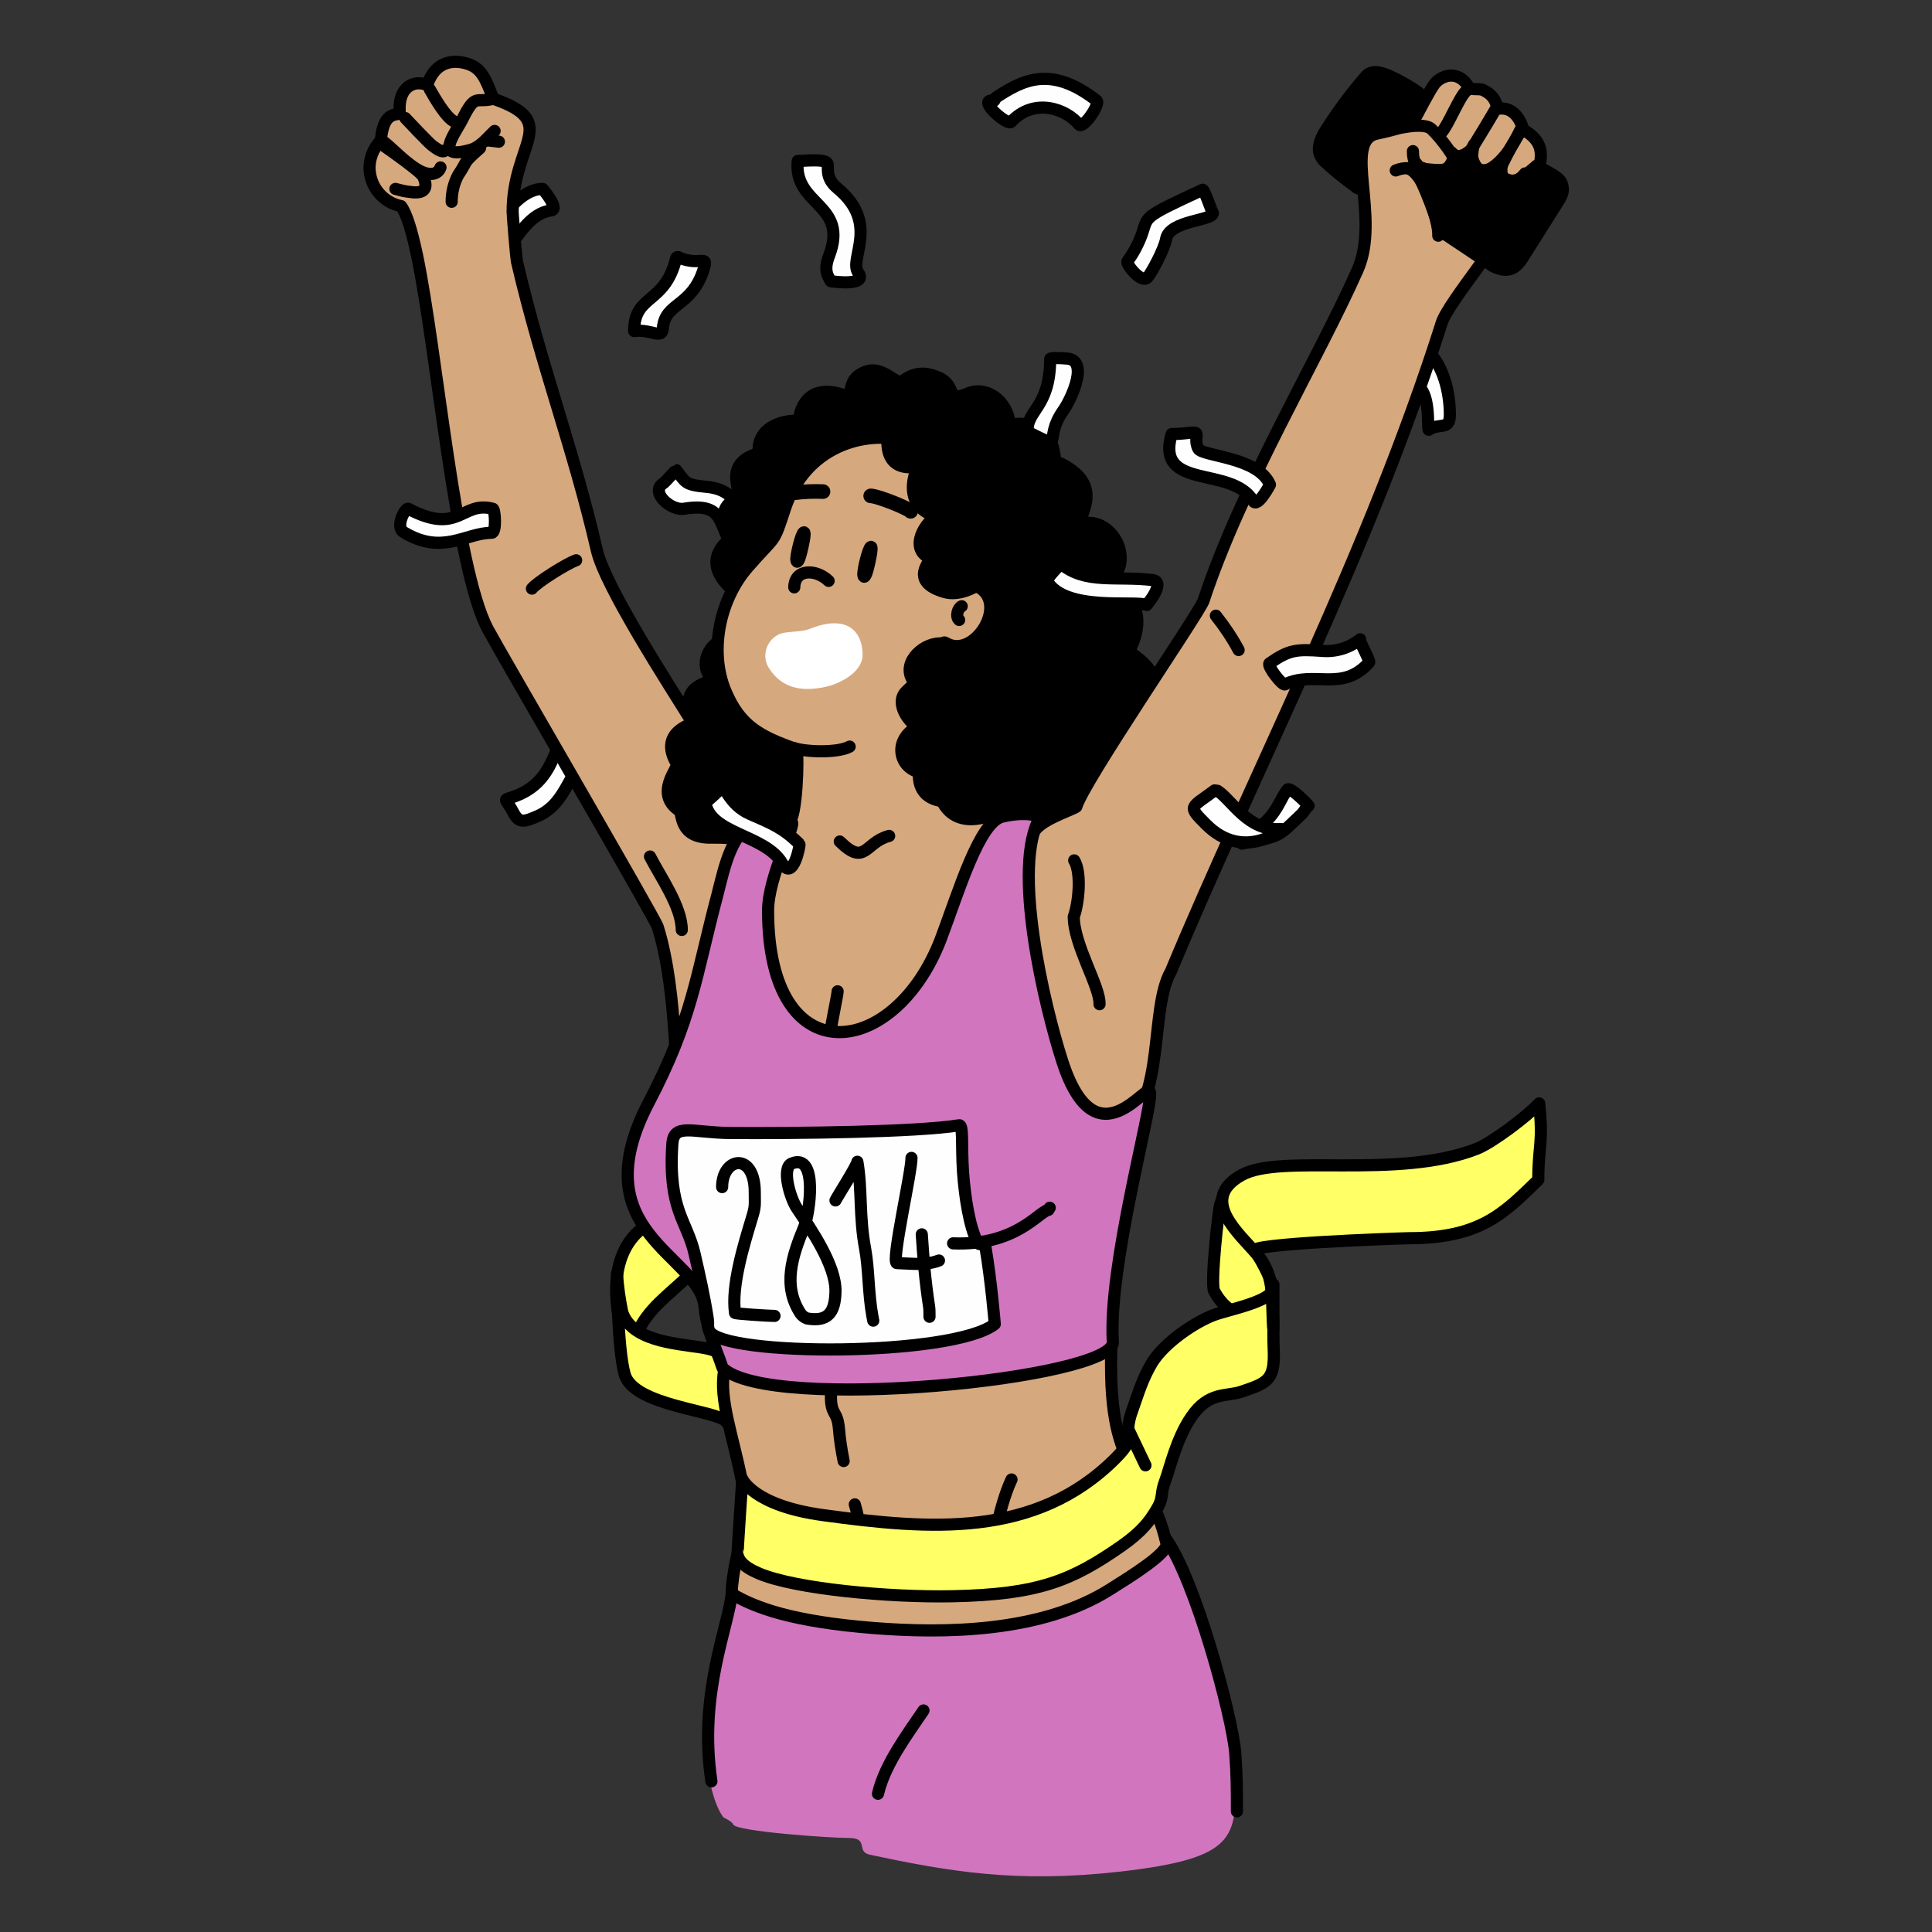 <?xml version="1.0" encoding="utf-8"?>
<!-- Generator: Adobe Illustrator 26.3.1, SVG Export Plug-In . SVG Version: 6.00 Build 0)  -->
<svg version="1.1" id="Layer_1" xmlns="http://www.w3.org/2000/svg" xmlns:xlink="http://www.w3.org/1999/xlink" x="0px" y="0px"
	 viewBox="0 0 450 450" style="enable-background:new 0 0 450 450;" xml:space="preserve">
<rect x="0" y="0" width="450" height="450" fill="#333333" stroke="none"/>
<style type="text/css">
	.st0{fill-rule:evenodd;clip-rule:evenodd;fill:#FEFEFE;}
	.st1{fill:none;stroke:#000000;stroke-width:2.83;stroke-linecap:round;stroke-linejoin:round;}
	.st2{fill-rule:evenodd;clip-rule:evenodd;fill:#D6A87E;}
	.st3{fill-rule:evenodd;clip-rule:evenodd;fill:#D175BF;}
	.st4{fill-rule:evenodd;clip-rule:evenodd;fill:#FFFF66;}
	.st5{fill-rule:evenodd;clip-rule:evenodd;}
	.st6{fill:none;stroke:#000000;stroke-width:3.4;stroke-linecap:round;stroke-linejoin:round;}
	.st7{fill-rule:evenodd;clip-rule:evenodd;fill:#FFFFFF;}
	.st8{fill:none;stroke:#FFFFFF;stroke-width:2.83;stroke-linecap:round;stroke-linejoin:round;}
</style>
<path class="st0" d="M157.5,109.5c2.3,2.9,1.9,3.4,7.1,3.9c10.2,0.9,6.4,11.2,13.4,8c0,0,0.5,4.3-0.7,5.3c-0.8,0.7-2.3,0.9-4.8,0.2
	c-6.5-2-1.8-10.3-13.2-8.4c-3.1,0.5-8.1-4-4.7-6C155,112.2,157.4,109.5,157.5,109.5z"/>
<path class="st1" d="M157.5,109.5c2.3,2.9,1.9,3.4,7.1,3.9c10.2,0.9,6.4,11.2,13.4,8c0,0,0.5,4.3-0.7,5.3c-0.8,0.7-2.3,0.9-4.8,0.2
	c-6.5-2-1.8-10.3-13.2-8.4c-3.1,0.5-8.1-4-4.7-6C155,112.2,157.4,109.5,157.5,109.5z"/>
<path class="st0" d="M106.7,60.5c10.8,8.7,12-10.2,21.7-11.5c2-0.3-2-5-2-5c-7,0-12.2,12-14.2,12.1s-2.8-1.1-3.5-0.9
	C108.2,55.3,107.8,57.7,106.7,60.5z"/>
<path class="st1" d="M106.7,60.5c10.8,8.7,12-10.2,21.7-11.5c2-0.3-2-5-2-5c-7,0-12.2,12-14.2,12.1s-2.8-1.1-3.5-0.9
	C108.2,55.3,107.8,57.7,106.7,60.5z"/>
<path class="st0" d="M332,81.2c4.2,3.6,5.7,10.2,5.7,15.4c0,3.8-2.5,1.8-4.9,3.5c-0.4,0.3,0.4-6.6-1.8-9.5
	C327,85.4,329.5,87.9,332,81.2z"/>
<path class="st1" d="M332,81.2c4.2,3.6,5.7,10.2,5.7,15.4c0,3.8-2.5,1.8-4.9,3.5c-0.4,0.3,0.4-6.6-1.8-9.5
	C327,85.4,329.5,87.9,332,81.2z"/>
<path class="st0" d="M135.9,168.5c-8.4,1.8-4.4,13.3-16.9,17.3c-2,0.6-1.1,0.2,0.7,3.7c1.3,2.4,2.7,1.8,5.5,0.6
	c7.1-3.1,7-10.8,13.4-15.9C138.8,174,136.2,168.5,135.9,168.5z"/>
<path class="st1" d="M135.9,168.5c-8.4,1.8-4.4,13.3-16.9,17.3c-2,0.6-1.1,0.2,0.7,3.7c1.3,2.4,2.7,1.8,5.5,0.6
	c7.1-3.1,7-10.8,13.4-15.9C138.8,174,136.2,168.5,135.9,168.5z"/>
<path class="st0" d="M289.3,196.5c9.4-1.9,8.1-1.4,14-7c0.3-0.3,1.2-1.8,1.5-1.8c-0.4-0.6-4.3-4.5-4.9-3.8c-1.5,1.8-2.1,4.5-4.9,7.3
	C294,192,290.3,196.3,289.3,196.5z"/>
<path class="st1" d="M289.3,196.5c9.4-1.9,8.1-1.4,14-7c0.3-0.3,1.2-1.8,1.5-1.8c-0.4-0.6-4.3-4.5-4.9-3.8c-1.5,1.8-2.1,4.5-4.9,7.3
	C294,192,290.3,196.3,289.3,196.5z"/>
<path class="st2" d="M119.4,49.4c0-16.3,11.4-20.9-4.5-26.4c-1.8-4.6-2.7-7.2-6.2-8.2c-3-0.9-7.3-0.7-9.2,5
	c-3.1-1.3-6.8,0.5-6.4,6.2c0.1,1.5-3.7-1.2-4.4,6.7c-1.8,1.9-2.8,4.4-2.6,7c0.3,4.1,3.3,7.5,7.3,8.3c1.3,1.7,2.5,5.7,3.7,11.3
	c4.7,22.4,8.9,72.8,16.5,87.2c2.7,5.1,39,67.4,39.6,69.4c5,16,3.6,38.6,5.5,36.8c5-4.9,23-53.7,17.4-56.9c-9.9-6.2-4-10.2-14.7-27.3
	c-5.4-8.7-20.5-31.9-22.4-40.4c-5.5-23.8-12.9-42.8-18.5-66.8C120.2,60.6,119.4,49.7,119.4,49.4z"/>
<path class="st1" d="M119.4,49.4c0-16.3,11.4-20.9-4.5-26.4c-1.8-4.6-2.7-7.2-6.2-8.2c-3-0.9-7.3-0.7-9.2,5
	c-3.1-1.3-6.8,0.5-6.4,6.2c0.1,1.5-3.7-1.2-4.4,6.7c-1.8,1.9-2.8,4.4-2.6,7c0.3,4.1,3.3,7.5,7.3,8.3c1.3,1.7,2.5,5.7,3.7,11.3
	c4.7,22.4,8.9,72.8,16.5,87.2c2.7,5.1,39,67.4,39.6,69.4c5,16,3.6,38.6,5.5,36.8c5-4.9,23-53.7,17.4-56.9c-9.9-6.2-4-10.2-14.7-27.3
	c-5.4-8.7-20.5-31.9-22.4-40.4c-5.5-23.8-12.9-42.8-18.5-66.8C120.2,60.6,119.4,49.7,119.4,49.4z"/>
<path class="st3" d="M168.5,423.3c-5.1-6.7-5.9-30.5-1.9-38.6c1.1-2.2,2.8-12.9,6-11.8c7.7,2.7,21.1,6.3,29,6.8
	c8.5,0.5,11.4,1,20.5,0.6c6.2-0.3,29-5.5,34.5-8.4c5.1-2.7,10.1-6.8,14.9-11.2c6.3-5.7,16.5,48.5,16.4,53.6
	c-0.2,13.6,0.2,18.5-26.7,21.6c-24.4,2.8-40.2,0-58.6-3.9c-3.3-0.7-0.1-3.9-4.9-3.9c-4.5,0-25.9-1.5-26.9-3.1
	C170.5,424.2,168.8,423.5,168.5,423.3"/>
<path class="st4" d="M284.6,279.4c-0.1,0.4-0.3,0.8-0.4,1.2c-0.4,1.3-2.3,18.4-1.4,20.1c3.9,7.3,8.8,3.6,8.9,15.5
	c0,2,2.1-0.4,2.9-1.5c1.6-2,2.2-13.4,1.3-16.5C295,294.9,284.8,278.6,284.6,279.4z"/>
<path class="st1" d="M284.6,279.4c-0.1,0.4-0.3,0.8-0.4,1.2c-0.4,1.3-2.3,18.4-1.4,20.1c3.9,7.3,8.8,3.6,8.9,15.5
	c0,2,2.1-0.4,2.9-1.5c1.6-2,2.2-13.4,1.3-16.5C295,294.9,284.8,278.6,284.6,279.4z"/>
<path class="st4" d="M147.7,315.6c-0.7-13.6,20.1-17.8,16.3-28.8c-2.6-7.2-27.2-4.7-18.7,25.1C145.6,313.1,147.7,315.5,147.7,315.6z
	"/>
<path class="st1" d="M147.7,315.6c-0.7-13.6,20.1-17.8,16.3-28.8c-2.6-7.2-27.2-4.7-18.7,25.1C145.6,313.1,147.7,315.5,147.7,315.6z
	"/>
<path class="st4" d="M143.7,296.7c0,0.1,0.1,17.4,1.8,23.4c2.1,7.4,21.6,8.4,23.6,11c2.4,3.2-0.9-5.6-0.4-10.1
	c0.5-4.7,0.4-6.3-5.7-7.2c-6-0.9-16.1-1.6-18.1-8.3C144.3,302.5,143.9,299.6,143.7,296.7z"/>
<path class="st1" d="M143.7,296.7c0,0.1,0.1,17.4,1.8,23.4c2.1,7.4,21.6,8.4,23.6,11c2.4,3.2-0.9-5.6-0.4-10.1
	c0.5-4.7,0.4-6.3-5.7-7.2c-6-0.9-16.1-1.6-18.1-8.3C144.3,302.5,143.9,299.6,143.7,296.7z"/>
<path class="st5" d="M213.2,126.5c-3.8-3.1-6.6,1.4-7.9,0.2s-3.1-2.2-6.1-1.2c-3.6,1.2-1.6,4.4-5.4,2.3c-3.1-1.7-7.1,0.4-7.9,4.7
	c-1.5-0.1-6.6-2.9-8.2,3.6c-0.7,3,1.2,0-2.9,2.2c-6.7,3.7-1,10.5-3.5,10.2c-5.4-0.6-9.2,6.1-5.4,9.6c-0.7,1.4-8.2,1-4.5,10.3
	c0.1,0.2-8.3,2.1-3.7,9.6c0.4,0.7-5.4,6.9,0.5,10.8c0.9,0.6-0.2,6.5,7.6,6.3c11.3-0.2,20.2,4.4,26.4-6.3
	c13.2-22.8,6.6-30.6,15.8-46.9c0.8-1.4,8.3-8.5,6.2-9.5C213.9,132.2,215.1,127.9,213.2,126.5z"/>
<path class="st1" d="M213.2,126.5c-3.8-3.1-6.6,1.4-7.9,0.2s-3.1-2.2-6.1-1.2c-3.6,1.2-1.6,4.4-5.4,2.3c-3.1-1.7-7.1,0.4-7.9,4.7
	c-1.5-0.1-6.6-2.9-8.2,3.6c-0.7,3,1.2,0-2.9,2.2c-6.7,3.7-1,10.5-3.5,10.2c-5.4-0.6-9.2,6.1-5.4,9.6c-0.7,1.4-8.2,1-4.5,10.3
	c0.1,0.2-8.3,2.1-3.7,9.6c0.4,0.7-5.4,6.9,0.5,10.8c0.9,0.6-0.2,6.5,7.6,6.3c11.3-0.2,20.2,4.4,26.4-6.3
	c13.2-22.8,6.6-30.6,15.8-46.9c0.8-1.4,8.3-8.5,6.2-9.5C213.9,132.2,215.1,127.9,213.2,126.5z"/>
<path class="st5" d="M199.9,87.5c5.3-3.8,8.5,2.6,10.4,1.2s4.4-2.5,8.2-0.8c4.7,2,1.5,6,6.8,3.8c4.3-1.9,9.3,1.4,9.9,7.1
	c2,0.1,9.1-1.7,10.4,7.1c0.6,4-1.6-0.2,3.6,3.3c8.4,5.7,0,13,3.4,12.6c7.1-0.8,11.4,9.1,6,13.3c0.7,2,10.3,4.8,4.4,16.6
	c-0.2,0.3,9.6,5.1,4.1,11.2c-0.8,0.8,9.7,2.8,1.7,12.2c-3.9,4.7-4.4,18.4-11.8,18.4c-15,0-29.8-6.3-36.7-21.3
	c-14.7-31.7-5.1-41.2-15.3-63.8c-0.9-2-10-12.2-7-13.2C198.3,95,197.1,89.5,199.9,87.5z"/>
<path class="st1" d="M199.9,87.5c5.3-3.8,8.5,2.6,10.4,1.2s4.4-2.5,8.2-0.8c4.7,2,1.5,6,6.8,3.8c4.3-1.9,9.3,1.4,9.9,7.1
	c2,0.1,9.1-1.7,10.4,7.1c0.6,4-1.6-0.2,3.6,3.3c8.4,5.7,0,13,3.4,12.6c7.1-0.8,11.4,9.1,6,13.3c0.7,2,10.3,4.8,4.4,16.6
	c-0.2,0.3,9.6,5.1,4.1,11.2c-0.8,0.8,9.7,2.8,1.7,12.2c-3.9,4.7-4.4,18.4-11.8,18.4c-15,0-29.8-6.3-36.7-21.3
	c-14.7-31.7-5.1-41.2-15.3-63.8c-0.9-2-10-12.2-7-13.2C198.3,95,197.1,89.5,199.9,87.5z"/>
<path class="st5" d="M196.2,91.9c-9.7-3.1-10.1,6.1-10.2,6.1c-4.2-0.2-9.7,1.8-9.3,7.4c0,0.5-5.5,1-5.2,6.1c0.2,3.4,1.3,2.9-1.8,5.9
	c-1.9,1.8-1.5,6,0.1,8.3c-0.2,0.3-6,4.2-0.7,10.2c4.2,4.8,4.8,0.9,12.9,0.2c9.3-0.8,20.4-24.3,20-32.4c-0.1-2,1.6-5.2-2.6-6.1
	C199.1,97.2,200.3,93.3,196.2,91.9z"/>
<path class="st1" d="M196.2,91.9c-9.7-3.1-10.1,6.1-10.2,6.1c-4.2-0.2-9.7,1.8-9.3,7.4c0,0.5-5.5,1-5.2,6.1c0.2,3.4,1.3,2.9-1.8,5.9
	c-1.9,1.8-1.5,6,0.1,8.3c-0.2,0.3-6,4.2-0.7,10.2c4.2,4.8,4.8,0.9,12.9,0.2c9.3-0.8,20.4-24.3,20-32.4c-0.1-2,1.6-5.2-2.6-6.1
	C199.1,97.2,200.3,93.3,196.2,91.9z"/>
<path class="st2" d="M170.4,371.2c5.5,3.3,14.2,6.5,33.1,8c16.4,1.3,39.2,1.1,55.2-9.1c4.6-2.9,13.5-8.4,13-10.6
	c-4.5-19.1-14.1-14.9-12.8-47.3c0.2-5.2-51.8,4-60.9,4c-5.8,0-23.2,0-28.1-0.6l-1.2,3.5c-1.3,6.7,2,15.3,4,25.4
	c1.1,5.6,1.7,6.7,0.3,12.1C171.9,361.5,170.6,366.1,170.4,371.2z"/>
<path class="st1" d="M170.4,371.2c5.5,3.3,14.2,6.5,33.1,8c16.4,1.3,39.2,1.1,55.2-9.1c4.6-2.9,13.5-8.4,13-10.6
	c-4.5-19.1-14.1-14.9-12.8-47.3c0.2-5.2-51.8,4-60.9,4c-5.8,0-23.2,0-28.1-0.6l-1.2,3.5c-1.3,6.7,2,15.3,4,25.4
	c1.1,5.6,1.7,6.7,0.3,12.1C171.9,361.5,170.6,366.1,170.4,371.2z"/>
<path class="st2" d="M217.6,168.9c-0.4-6,0.7-20.4,2.6-19.2c6.5,4.1,14.8-8.8,7.8-12.9c-4.2-2.5-7.5,3.8-3.9-4.9
	c13-31.1-31.8-41.8-41.2-13.6c-2.9,8.8-1.9,6-8.7,13.8s-9,19.9-5.2,28.9c3.4,8.1,8,10.5,16.5,13.5c0.6,1.7,0,16.5-1.7,16.8
	c-1.6,0.7-3.4,1.1-5.1,1.2c-7.1-0.3-10.9,19.1-10.9,24.5c0,11,6.6,17.8,14.8,24.5c14.3,11.5,41.8,2.9,49.5-15.3
	c4.6-10.8,5.7-17.2,9.2-27.2c0.3-0.9,3-6.7,3.6-7.2l-1.3-0.6c-5.2-0.5-15.1-4.3-20.8-3.8C220,187.5,218.5,171.4,217.6,168.9z"/>
<path class="st1" d="M217.6,168.9c-0.4-6,0.7-20.4,2.6-19.2c6.5,4.1,14.8-8.8,7.8-12.9c-4.2-2.5-7.5,3.8-3.9-4.9
	c13-31.1-31.8-41.8-41.2-13.6c-2.9,8.8-1.9,6-8.7,13.8s-9,19.9-5.2,28.9c3.4,8.1,8,10.5,16.5,13.5c0.6,1.7,0,16.5-1.7,16.8
	c-1.6,0.7-3.4,1.1-5.1,1.2c-7.1-0.3-10.9,19.1-10.9,24.5c0,11,6.6,17.8,14.8,24.5c14.3,11.5,41.8,2.9,49.5-15.3
	c4.6-10.8,5.7-17.2,9.2-27.2c0.3-0.9,3-6.7,3.6-7.2l-1.3-0.6c-5.2-0.5-15.1-4.3-20.8-3.8C220,187.5,218.5,171.4,217.6,168.9z"/>
<path class="st2" d="M250.7,187.9c-1.5,1-8.9,3.2-10,6.2c-7.4,21.2,2.1,83.3,21,69c9.7-7.3,6.1-28.3,11-36.8
	c19.9-47.7,46.1-97.5,63.1-151.1c1.6-5,15.4-20.8,21.1-32.2c3.6-7.4,2-10.4-2.1-12.8c0,0-1.2-5.4-5.6-4.9c-0.9,0.1-0.1-2.6-3.7-4.3
	c-1-0.5-2.9,0.1-3.4-0.7c-2.6-4.4-6.7-2.5-8-0.7s-3.5,6.2-5.1,9.1c-0.2,0.4-4.8,1.7-8.2,2.4c-8.3,1.6,0.9,19.5-4.6,31.8
	c-9.3,21-27,50.1-35.9,77.1C278.8,143.6,252.3,182.2,250.7,187.9z"/>
<path class="st1" d="M250.7,187.9c-1.5,1-8.9,3.2-10,6.2c-7.4,21.2,2.1,83.3,21,69c9.7-7.3,6.1-28.3,11-36.8
	c19.9-47.7,46.1-97.5,63.1-151.1c1.6-5,15.4-20.8,21.1-32.2c3.6-7.4,2-10.4-2.1-12.8c0,0-1.2-5.4-5.6-4.9c-0.9,0.1-0.1-2.6-3.7-4.3
	c-1-0.5-2.9,0.1-3.4-0.7c-2.6-4.4-6.7-2.5-8-0.7s-3.5,6.2-5.1,9.1c-0.2,0.4-4.8,1.7-8.2,2.4c-8.3,1.6,0.9,19.5-4.6,31.8
	c-9.3,21-27,50.1-35.9,77.1C278.8,143.6,252.3,182.2,250.7,187.9z"/>
<path class="st1" d="M326.6,29.7c3.2-0.6,5.2-0.5,6.3,0s5.9,6.5,5.8,7.6c-0.3,1.7-1.6,3-3.3,3.3c-1.9,0.3-5-2.5-6.1-1.9
	c-2.5,1.3-0.4-0.8,2.3,4.6c1.4,2.7,3.5,8.5,3.4,11.6"/>
<path class="st1" d="M330,38.2c-0.8-0.5-0.9-2.1-0.9-3"/>
<path class="st1" d="M328.2,39.2c-1.1-0.1-2.1,0.1-3.1,0.5"/>
<path class="st1" d="M341.5,21.2c-1.5,1.2-4.2,8-5.7,9.6"/>
<path class="st1" d="M348.8,24.7c0,0-5.9,10-6.3,10.3c-0.9,0.8-2.9,2.3-4.4,0.5"/>
<path class="st1" d="M354.1,30.3c-0.8,1.7-1.7,3.3-2.7,4.8c-1.8,2.6-6.8,8-8.5,1.6c0-1,0.1-2,0.4-3"/>
<path class="st1" d="M354.5,30.1c-1.7,2.6-3.2,5.3-4.5,8c-0.8,1.7-0.1,5.4,3,4.2c0.8-0.5,1.6-1.1,2.2-1.9"/>
<path class="st1" d="M283.2,143.4c2,2.5,3.8,5.2,5.3,8"/>
<path class="st3" d="M168.3,318.6c10.9,10.6,91.4,2.5,90.9-6c-1.1-17.5,9-53.7,8.7-58c-0.2-3.8-12.5,17.4-20.5-7.5
	c-4.1-12.7-11.9-45.4-5.1-56.8c-2.8-1.2-6.7-0.6-8.8-0.1c-5.4,1.2-10.1,17.2-14.4,28.6c-10.8,28-40.2,31.8-40.2-6.7
	c0-8,6.6-20.1,5.5-20.6c0,0-6.2-0.6-7.9-0.1c-6,1.8-7.7,10.3-9.4,17c-5.1,19.2-5.8,28.9-16,48.4c-15.8,30.2,11.6,35.4,13,47.4
	C164.6,309.9,166.7,313.8,168.3,318.6z"/>
<path class="st1" d="M168.3,318.6c10.9,10.6,91.4,2.5,90.9-6c-1.1-17.5,9-53.7,8.7-58c-0.2-3.8-12.5,17.4-20.5-7.5
	c-4.1-12.7-11.9-45.4-5.1-56.8c-2.8-1.2-6.7-0.6-8.8-0.1c-5.4,1.2-10.1,17.2-14.4,28.6c-10.8,28-40.2,31.8-40.2-6.7
	c0-8,6.6-20.1,5.5-20.6c0,0-6.2-0.6-7.9-0.1c-6,1.8-7.7,10.3-9.4,17c-5.1,19.2-5.8,28.9-16,48.4c-15.8,30.2,11.6,35.4,13,47.4
	C164.6,309.9,166.7,313.8,168.3,318.6z"/>
<path class="st0" d="M164.8,306.8c-0.8-5.1-1.9-9.9-3-14.7c-1.8-7.9-6.2-10.2-5.2-25.6c0.3-5,4.6-2.7,13.4-2.6
	c15.3,0.1,43.5-0.2,53.4-1.8c1-0.2,0.5,4.6,0.9,10.8c0.4,5.7,1.5,13,3.4,16.5c0.5,0.9,1.6-0.1,1.8,0.9c1.4,8.2,2.2,18.1,2.2,18.1
	c-9.7,7.6-63.4,7.6-66.5,1.6C164.7,308.9,165.1,308.7,164.8,306.8z"/>
<path class="st1" d="M164.8,306.8c-0.8-5.1-1.9-9.9-3-14.7c-1.8-7.9-6.2-10.2-5.2-25.6c0.3-5,4.6-2.7,13.4-2.6
	c15.3,0.1,43.5-0.2,53.4-1.8c1-0.2,0.5,4.6,0.9,10.8c0.4,5.7,1.5,13,3.4,16.5c0.5,0.9,1.6-0.1,1.8,0.9c1.4,8.2,2.2,18.1,2.2,18.1
	c-9.7,7.6-63.4,7.6-66.5,1.6C164.7,308.9,165.1,308.7,164.8,306.8z"/>
<path class="st1" d="M222,289.6c14.6,0.6,19.8-7.3,22.2-7.8l0.3-0.5"/>
<path class="st1" d="M168.2,276.5c0-7,7.6-8.3,7.6,1.2c0,3.1,0.2,3.2-0.7,6.1c-1.8,6-4.8,15.6-3.9,22c0,0.2,7.8,0.7,9.2,0.7"/>
<path class="st1" d="M186.5,306c-4.3-6.5-2-13.4,0.8-20.2c1.2-2.9,3.4-17.4-2.9-14.8c-2.4,1-0.4,8,1.2,10.4c3.3,4.9,9.1,13.3,9,19.4
	c-0.1,5.1-1.9,7.1-6.6,6.3C187.4,306.9,186.9,306.5,186.5,306z"/>
<path class="st1" d="M194.6,279.6c0.2-0.5,5.1-8.2,5.1-9c1.1,6.4,0.4,12.8,1.8,20.2c0.9,4.9,0.7,10.2,1.7,15.8
	c0.1,0.3,0.1,0.7,0.2,1"/>
<path class="st1" d="M212.3,269.7c0.1,3-4.8,24.4-3.4,24.5c3.5,0.1,6.6,0.6,9.8-0.6"/>
<path class="st1" d="M214.7,287.5c0.4,6,0.8,10.9,1.7,16.8c0.1,0.4,0.1,1.9,0.1,2.4"/>
<path class="st1" d="M256.1,233.9c0.2-4-6-13.8-6-20.4c1.1-2.9,1.9-10.2,0.1-13.1"/>
<path class="st1" d="M184.8,174.2c2.9,1,10.4,1.2,13.1-0.3"/>
<path class="st1" d="M195.6,196c6,5.9,5.8,0.2,11.5-1.3"/>
<path class="st1" d="M199.1,350.4c0.2,0.8,1.9,6,0,6.2c-0.3,0-0.5-0.1-0.7-0.3"/>
<path class="st1" d="M193.6,323.7c-0.4,6.3,1.4,4.4,1.8,9c0.2,2.6,0.6,5.1,1.1,7.6"/>
<path class="st1" d="M235.6,344.6c-3.2,6.8-5,19-4.9,19.2"/>
<path class="st1" d="M193.5,239.9c0.2-1.7,1.6-8.3,1.6-9"/>
<path class="st1" d="M170.5,370.6c-0.6,7.9-7.9,23.5-4.8,44.3"/>
<path class="st1" d="M271.4,358.2c7,9.5,15.6,41.6,16.3,50c0.4,5.1,0.4,8.6,0.4,13.7"/>
<path class="st1" d="M215.1,398.4c-3.7,5.5-9,12.5-10.6,19.4"/>
<path class="st6" d="M202.8,115.5c1.6,0,8.8,2.9,9.3,3.6"/>
<path class="st6" d="M191.7,114.5c-2.3-0.1-4.6,0-6.8,0.3h-0.2"/>
<path class="st1" d="M185,136.8c0.1-4.4,5.1-4.3,8-1.5"/>
<path class="st5" d="M201.1,134c0.1,0.6,0.5,0.6,1.1-1.8c0.3-1.1,1.2-5.2,0.6-4.8S200.9,133.1,201.1,134z"/>
<path class="st1" d="M201.1,134c0.1,0.6,0.5,0.6,1.1-1.8c0.3-1.1,1.2-5.2,0.6-4.8S200.9,133.1,201.1,134z"/>
<path class="st5" d="M185.5,130.5c0.1,0.6,0.5,0.6,1.1-1.8c0.3-1.1,1.2-5,0.6-4.7S185.3,129.7,185.5,130.5z"/>
<path class="st1" d="M185.5,130.5c0.1,0.6,0.5,0.6,1.1-1.8c0.3-1.1,1.2-5,0.6-4.7S185.3,129.7,185.5,130.5z"/>
<path class="st1" d="M224,141.2c-0.9,0.4-1.5,2.4-0.6,3.2"/>
<path class="st5" d="M199.2,101.3c1.6,1.5,5.9,0,7.7-0.5c0,0-2.2,9.7,7.4,7.8c0.6-0.1-1,0.8-1.4,2.6c-1,4.4,0.7,7.9,5.3,9.1
	c-2.3,0.8-6.9,7.5-1.4,9.8c0,0.4-5.2,5.4,3.2,7.8c6.8,2,17.4-8,17.4-16.1c0.1-10.9-0.8-15.9-9.3-24.2
	C210.5,80.4,190.2,93,199.2,101.3z"/>
<path class="st1" d="M199.2,101.3c1.6,1.5,5.9,0,7.7-0.5c0,0-2.2,9.7,7.4,7.8c0.6-0.1-1,0.8-1.4,2.6c-1,4.4,0.7,7.9,5.3,9.1
	c-2.3,0.8-6.9,7.5-1.4,9.8c0,0.4-5.2,5.4,3.2,7.8c6.8,2,17.4-8,17.4-16.1c0.1-10.9-0.8-15.9-9.3-24.2
	C210.5,80.4,190.2,93,199.2,101.3z"/>
<path class="st5" d="M219.6,149.9c-4.2-0.5-9.4,4.1-7.2,8.2c1.2,2.3,2.5-0.9-1.4,3c-2.3,2.3-0.1,6.4,2.6,8.2
	c-5.6,3.1-4.2,9.3,0.3,10.5c0.4,0.1-1,5.8,5.5,6.8c0.2,0,3,8.6,15.8,1.2c6.9-4,6.1-9.8,3.2-17.3C234.8,161.6,220,153.6,219.6,149.9z
	"/>
<path class="st1" d="M219.6,149.9c-4.2-0.5-9.4,4.1-7.2,8.2c1.2,2.3,2.5-0.9-1.4,3c-2.3,2.3-0.1,6.4,2.6,8.2
	c-5.6,3.1-4.2,9.3,0.3,10.5c0.4,0.1-1,5.8,5.5,6.8c0.2,0,3,8.6,15.8,1.2c6.9-4,6.1-9.8,3.2-17.3C234.8,161.6,220,153.6,219.6,149.9z
	"/>
<path class="st4" d="M289,324.2c-3.3,1.1-7.5-0.1-11.5,5.8c-3.5,5-5.2,12.6-6.1,14.9c-1.2,3.1-0.3,3.8-1.9,6.5s-3.3,5.2-8.3,8.7
	c-11.5,8-19.2,11.3-39.4,11.7c-14.6,0.3-36.5-1.7-45-5.3c-4-1.7-4.7-3.2-5-4.3c-0.1-0.2,1.1-17.7,1.1-17.7s2.6,6.2,18.8,8.4
	c24.9,3.4,49.4,5.4,68-13.1c5.7-5.7,1.4-4.3,4.1-11.5c1.3-3.6,2.2-7,4.6-11c2.9-4.6,9.8-9.3,14.3-11c3.5-1.3,13.9-3.2,13.9-6.4
	c0-2.5,0,1.7,0,9.2c0,2.5,0,3.9,0.1,6.2C296.8,321.5,295,322.2,289,324.2z"/>
<path class="st1" d="M289,324.2c-3.3,1.1-7.5-0.1-11.5,5.8c-3.5,5-5.2,12.6-6.1,14.9c-1.2,3.1-0.3,3.8-1.9,6.5s-3.3,5.2-8.3,8.7
	c-11.5,8-19.2,11.3-39.4,11.7c-14.6,0.3-36.5-1.7-45-5.3c-4-1.7-4.7-3.2-5-4.3c-0.1-0.2,1.1-17.7,1.1-17.7s2.6,6.2,18.8,8.4
	c24.9,3.4,49.4,5.4,68-13.1c5.7-5.7,1.4-4.3,4.1-11.5c1.3-3.6,2.2-7,4.6-11c2.9-4.6,9.8-9.3,14.3-11c3.5-1.3,13.9-3.2,13.9-6.4
	c0-2.5,0,1.7,0,9.2c0,2.5,0,3.9,0.1,6.2C296.8,321.5,295,322.2,289,324.2z"/>
<path class="st4" d="M292.1,291.4c3.6,3.6,4.1,7.9,4.2,11.6c0.1,3.3,0.2,6.4,0.3,6.4c0-2-0.2-4.7-0.3-6.4c-0.1-4.6-0.6-7.2-3.6-10.9
	c-3.8-4.6-13.8-12.7-3.5-18.4c9.1-5.1,36.2,1.1,54.7-6.1c3.6-1.4,11.7-7.5,14.6-10.6c1,9.5-0.2,9.6-0.2,17.8
	c-8,7.8-13.5,13.6-30.1,13.6C324,288.5,290.4,289.7,292.1,291.4z"/>
<path class="st1" d="M292.1,291.4c3.6,3.6,4.1,7.9,4.2,11.6c0.1,3.3,0.2,6.4,0.3,6.4c0-2-0.2-4.7-0.3-6.4c-0.1-4.6-0.6-7.2-3.6-10.9
	c-3.8-4.6-13.8-12.7-3.5-18.4c9.1-5.1,36.2,1.1,54.7-6.1c3.6-1.4,11.7-7.5,14.6-10.6c1,9.5-0.2,9.6-0.2,17.8
	c-8,7.8-13.5,13.6-30.1,13.6C324,288.5,290.4,289.7,292.1,291.4z"/>
<line class="st1" x1="262.7" y1="332.7" x2="266.8" y2="341.3"/>
<path class="st1" d="M114.9,23c-4,1.1-4.1-1.5-7.2,4.8c-1.6,3.2-7,9.8,2.2,7c2.1-0.7,3.8-2.9,5.3-4.3"/>
<line class="st1" x1="113.6" y1="32.7" x2="116.2" y2="33"/>
<path class="st1" d="M111.8,34.5c-4.3,3.8-2.6,2.6-5.1,6.3c-1,1.9-1.5,4-1.5,6.2"/>
<path class="st1" d="M100.1,20.8c1,1.7,3.8,6.8,5.9,7.6"/>
<path class="st1" d="M94.4,27.5c0,0,5.6,6,6.4,6.5c0.2,0.1,2.3,1.9,2.9,1"/>
<path class="st1" d="M89.6,33.2c2.3,1.8,7.2,7.3,10.6,7.3c1.1,0.1,2.1-0.5,2.4-1.5"/>
<path class="st1" d="M89.6,34.1c1,0.7,8.5,5.9,9,7.1c1.3,2.9,0,4-3.1,3.5c-1.2-0.1-2.3-0.4-3.4-0.7"/>
<path class="st1" d="M123.9,137.1c1.2-1.5,8.2-5.9,10.3-6.6"/>
<path class="st1" d="M151.4,199.5c2.4,4.7,7.4,11.7,7.4,17.1"/>
<path class="st7" d="M181.7,149.2c1.4-0.9,5-0.4,7.4-1.4c5.2-2.1,10.2-2,10.4,4.6c0.1,3.5-5.4,5.8-7.5,6.2c-4.7,1-8.9,0.6-11.6-3.6
	c-1.3-1.8-0.8-4.3,1-5.6C181.5,149.4,181.6,149.3,181.7,149.2z"/>
<path class="st8" d="M181.7,149.2c1.4-0.9,5-0.4,7.4-1.4c5.2-2.1,10.2-2,10.4,4.6c0.1,3.5-5.4,5.8-7.5,6.2c-4.7,1-8.9,0.6-11.6-3.6
	c-1.3-1.8-0.8-4.3,1-5.6C181.5,149.4,181.6,149.3,181.7,149.2z"/>
<path class="st0" d="M157.5,60.1c-2.6,10.9-9.8,8.3-9.8,17c4.1-0.5,6.5,2.1,6.7-0.7c0.5-6,6.7-4.8,9.5-13.7c1.1-3.6-0.7-0.7-5.5-2.6
	C158.1,59.8,157.6,59.8,157.5,60.1z"/>
<path class="st1" d="M157.5,60.1c-2.6,10.9-9.8,8.3-9.8,17c4.1-0.5,6.5,2.1,6.7-0.7c0.5-6,6.7-4.8,9.5-13.7c1.1-3.6-0.7-0.7-5.5-2.6
	C158.1,59.8,157.6,59.8,157.5,60.1z"/>
<path class="st0" d="M185.8,37.5c-1,10.5,12,9.9,7.3,22.1c-1.4,3.6-0.1,4.9,0.4,5.9c0.6,0.1,8.7,1.2,6.4-2s5.2-11.4-4.9-19.7
	c-3.2-2.7-1.7-5.2-2.4-5.9S189.5,37.3,185.8,37.5z"/>
<path class="st1" d="M185.8,37.5c-1,10.5,12,9.9,7.3,22.1c-1.4,3.6-0.1,4.9,0.4,5.9c0.6,0.1,8.7,1.2,6.4-2s5.2-11.4-4.9-19.7
	c-3.2-2.7-1.7-5.2-2.4-5.9S189.5,37.3,185.8,37.5z"/>
<path class="st0" d="M280.1,44.2c-14.7,6.8-12.5,6-14.3,10.8c-0.8,2.1-1.9,4.1-3.2,5.9c-0.4,0.6,3.3,5.3,4.7,3.7
	c0.9-1,3.9-6.6,4.3-8.9c0.7-4.4,11.1-4.3,10.9-6.1C282.3,49.5,280.5,44,280.1,44.2z"/>
<path class="st1" d="M280.1,44.2c-14.7,6.8-12.5,6-14.3,10.8c-0.8,2.1-1.9,4.1-3.2,5.9c-0.4,0.6,3.3,5.3,4.7,3.7
	c0.9-1,3.9-6.6,4.3-8.9c0.7-4.4,11.1-4.3,10.9-6.1C282.3,49.5,280.5,44,280.1,44.2z"/>
<path class="st0" d="M272.9,101.1c-3.9,13.3,14,7.2,19,15.6c1,1.7,3.9-3.8,3.9-3.8c-2.7-6.5-15.8-6.6-16.7-8.4s-0.1-3-0.5-3.6
	C278.3,100.5,275.9,101.1,272.9,101.1z"/>
<path class="st1" d="M272.9,101.1c-3.9,13.3,14,7.2,19,15.6c1,1.7,3.9-3.8,3.9-3.8c-2.7-6.5-15.8-6.6-16.7-8.4s-0.1-3-0.5-3.6
	C278.3,100.5,275.9,101.1,272.9,101.1z"/>
<path class="st0" d="M95.1,118.5c11.9,6.3,12.4-1.9,19.7,0c0.5,0.1,0.9,5.6-0.3,5.6c-6,0-11.4,5.3-20.4-0.1
	C91.9,122.8,94.4,118.2,95.1,118.5z"/>
<path class="st1" d="M95.1,118.5c11.9,6.3,12.4-1.9,19.7,0c0.5,0.1,0.9,5.6-0.3,5.6c-6,0-11.4,5.3-20.4-0.1
	C91.9,122.8,94.4,118.2,95.1,118.5z"/>
<path class="st0" d="M232,22.7c6-3.9,12.6-7.7,23.4,0.7c1,0.7-3.1,6.8-4.1,5.6c-2.9-3.6-10.4-6.4-15.8-0.6c-0.9,0.9-7.9-5.2-4.3-5
	C232,23.6,231.4,23.1,232,22.7z"/>
<path class="st1" d="M232,22.7c6-3.9,12.6-7.7,23.4,0.7c1,0.7-3.1,6.8-4.1,5.6c-2.9-3.6-10.4-6.4-15.8-0.6c-0.9,0.9-7.9-5.2-4.3-5
	C232,23.6,231.4,23.1,232,22.7z"/>
<path class="st0" d="M244.6,83.6c0,11.5-5.7,12-5.2,17c9,4.5,3.4,1.9,8.2-4.9c2-2.8,6.3-12.2,0.6-12.2
	C247.4,83.4,244.6,83.3,244.6,83.6z"/>
<path class="st1" d="M244.6,83.6c0,11.5-5.7,12-5.2,17c9,4.5,3.4,1.9,8.2-4.9c2-2.8,6.3-12.2,0.6-12.2
	C247.4,83.4,244.6,83.3,244.6,83.6z"/>
<path class="st0" d="M247.1,131.3c5.7,4.8,12.9,2.8,21.3,3.8c3.3,0.4-1.3,5.8-1.3,5.8c-2.8-1.1-18.9,1.6-23.2-5.5
	C243.6,134.8,247.1,131.3,247.1,131.3z"/>
<path class="st1" d="M247.1,131.3c5.7,4.8,12.9,2.8,21.3,3.8c3.3,0.4-1.3,5.8-1.3,5.8c-2.8-1.1-18.9,1.6-23.2-5.5
	C243.6,134.8,247.1,131.3,247.1,131.3z"/>
<path class="st0" d="M283.6,184.2c3.4,2.2,7.1,9.5,14.8,8.9c0.6,0-8.8,7.7-17.5-1.1c-4.4-4.4-3.6-3.7,2-7.9L283.6,184.2z"/>
<path class="st1" d="M283.6,184.2c3.4,2.2,7.1,9.5,14.8,8.9c0.6,0-8.8,7.7-17.5-1.1c-4.4-4.4-3.6-3.7,2-7.9L283.6,184.2z"/>
<path class="st0" d="M164.3,187c1.2,7.3,14,7.4,17.9,14.1c2.5,4.3,4.2-4.3,4-4.5c-3.8-3.8-6.7-4.9-11.5-7c-5.1-2.2-6.1-7.4-6.7-6.2
	C167.4,184.4,164.2,187,164.3,187z"/>
<path class="st1" d="M164.3,187c1.2,7.3,14,7.4,17.9,14.1c2.5,4.3,4.2-4.3,4-4.5c-3.8-3.8-6.7-4.9-11.5-7c-5.1-2.2-6.1-7.4-6.7-6.2
	C167.4,184.4,164.2,187,164.3,187z"/>
<path class="st0" d="M295.7,154.5c4.6-3.2,6.3-3.3,12.2-2.9c3.2,0.3,6.4-0.7,8.9-2.7c-0.3,0.4,2.4,5,2.1,5.4
	c-6.3,7-12.8,1.8-19.6,5.1C298.7,159.8,295,155,295.7,154.5z"/>
<path class="st1" d="M295.7,154.5c4.6-3.2,6.3-3.3,12.2-2.9c3.2,0.3,6.4-0.7,8.9-2.7c-0.3,0.4,2.4,5,2.1,5.4
	c-6.3,7-12.8,1.8-19.6,5.1C298.7,159.8,295,155,295.7,154.5z"/>
<path class="st5" d="M315.6,43.4c2.4,2.3,0.7-3.5,0.8-5c0.2-3.2-1.5-6.4,2.7-7.2c2.2-0.4,8.7-1.8,9.7-3.9c0.7-1.6,3-5.1,1.4-5.9
	c-1.9-1.3-3.8-2.4-5.9-3.4c-2.4-1.2-4.8-1.8-6.1-0.3c-3.6,4.1-6.8,8.5-9.7,13.1c-1.9,3.3-1.5,5.1-0.2,6.6
	C310.5,39.5,313,41.5,315.6,43.4z"/>
<path class="st1" d="M315.6,43.4c2.4,2.3,0.7-3.5,0.8-5c0.2-3.2-1.5-6.4,2.7-7.2c2.2-0.4,8.7-1.8,9.7-3.9c0.7-1.6,3-5.1,1.4-5.9
	c-1.9-1.3-3.8-2.4-5.9-3.4c-2.4-1.2-4.8-1.8-6.1-0.3c-3.6,4.1-6.8,8.5-9.7,13.1c-1.9,3.3-1.5,5.1-0.2,6.6
	C310.5,39.5,313,41.5,315.6,43.4z"/>
<path class="st5" d="M335,53.5c-0.2-2.6-3.1-9.4-4-11.4c-2.2-5-2.3-2.5,4.4-2.5c3,0,2.5-2.9,3.9-2.9c3.8,0-0.1-1.7,4.3,2.4
	c1.2,1.1,4.4,0.4,5.8-0.2c0.3,1.2-0.5,2.4,2.2,3.1c2.3,0.6,4.7-2.2,6.1-3.2c0.2-0.1,0-0.3,0.4-0.1c1.2,0.7,4.9,2.4,5.5,3.7
	c1,2.2-0.1,3.3-0.2,3.8l-8.7,13.8c-1.7,2.7-3.5,3.7-7,2l-0.7-0.5L335,53.5z"/>
<path class="st1" d="M335,53.5c-0.2-2.6-3.1-9.4-4-11.4c-2.2-5-2.3-2.5,4.4-2.5c3,0,2.5-2.9,3.9-2.9c3.8,0-0.1-1.7,4.3,2.4
	c1.2,1.1,4.4,0.4,5.8-0.2c0.3,1.2-0.5,2.4,2.2,3.1c2.3,0.6,4.7-2.2,6.1-3.2c0.2-0.1,0-0.3,0.4-0.1c1.2,0.7,4.9,2.4,5.5,3.7
	c1,2.2-0.1,3.3-0.2,3.8l-8.7,13.8c-1.7,2.7-3.5,3.7-7,2l-0.7-0.5L335,53.5z"/>
</svg>
